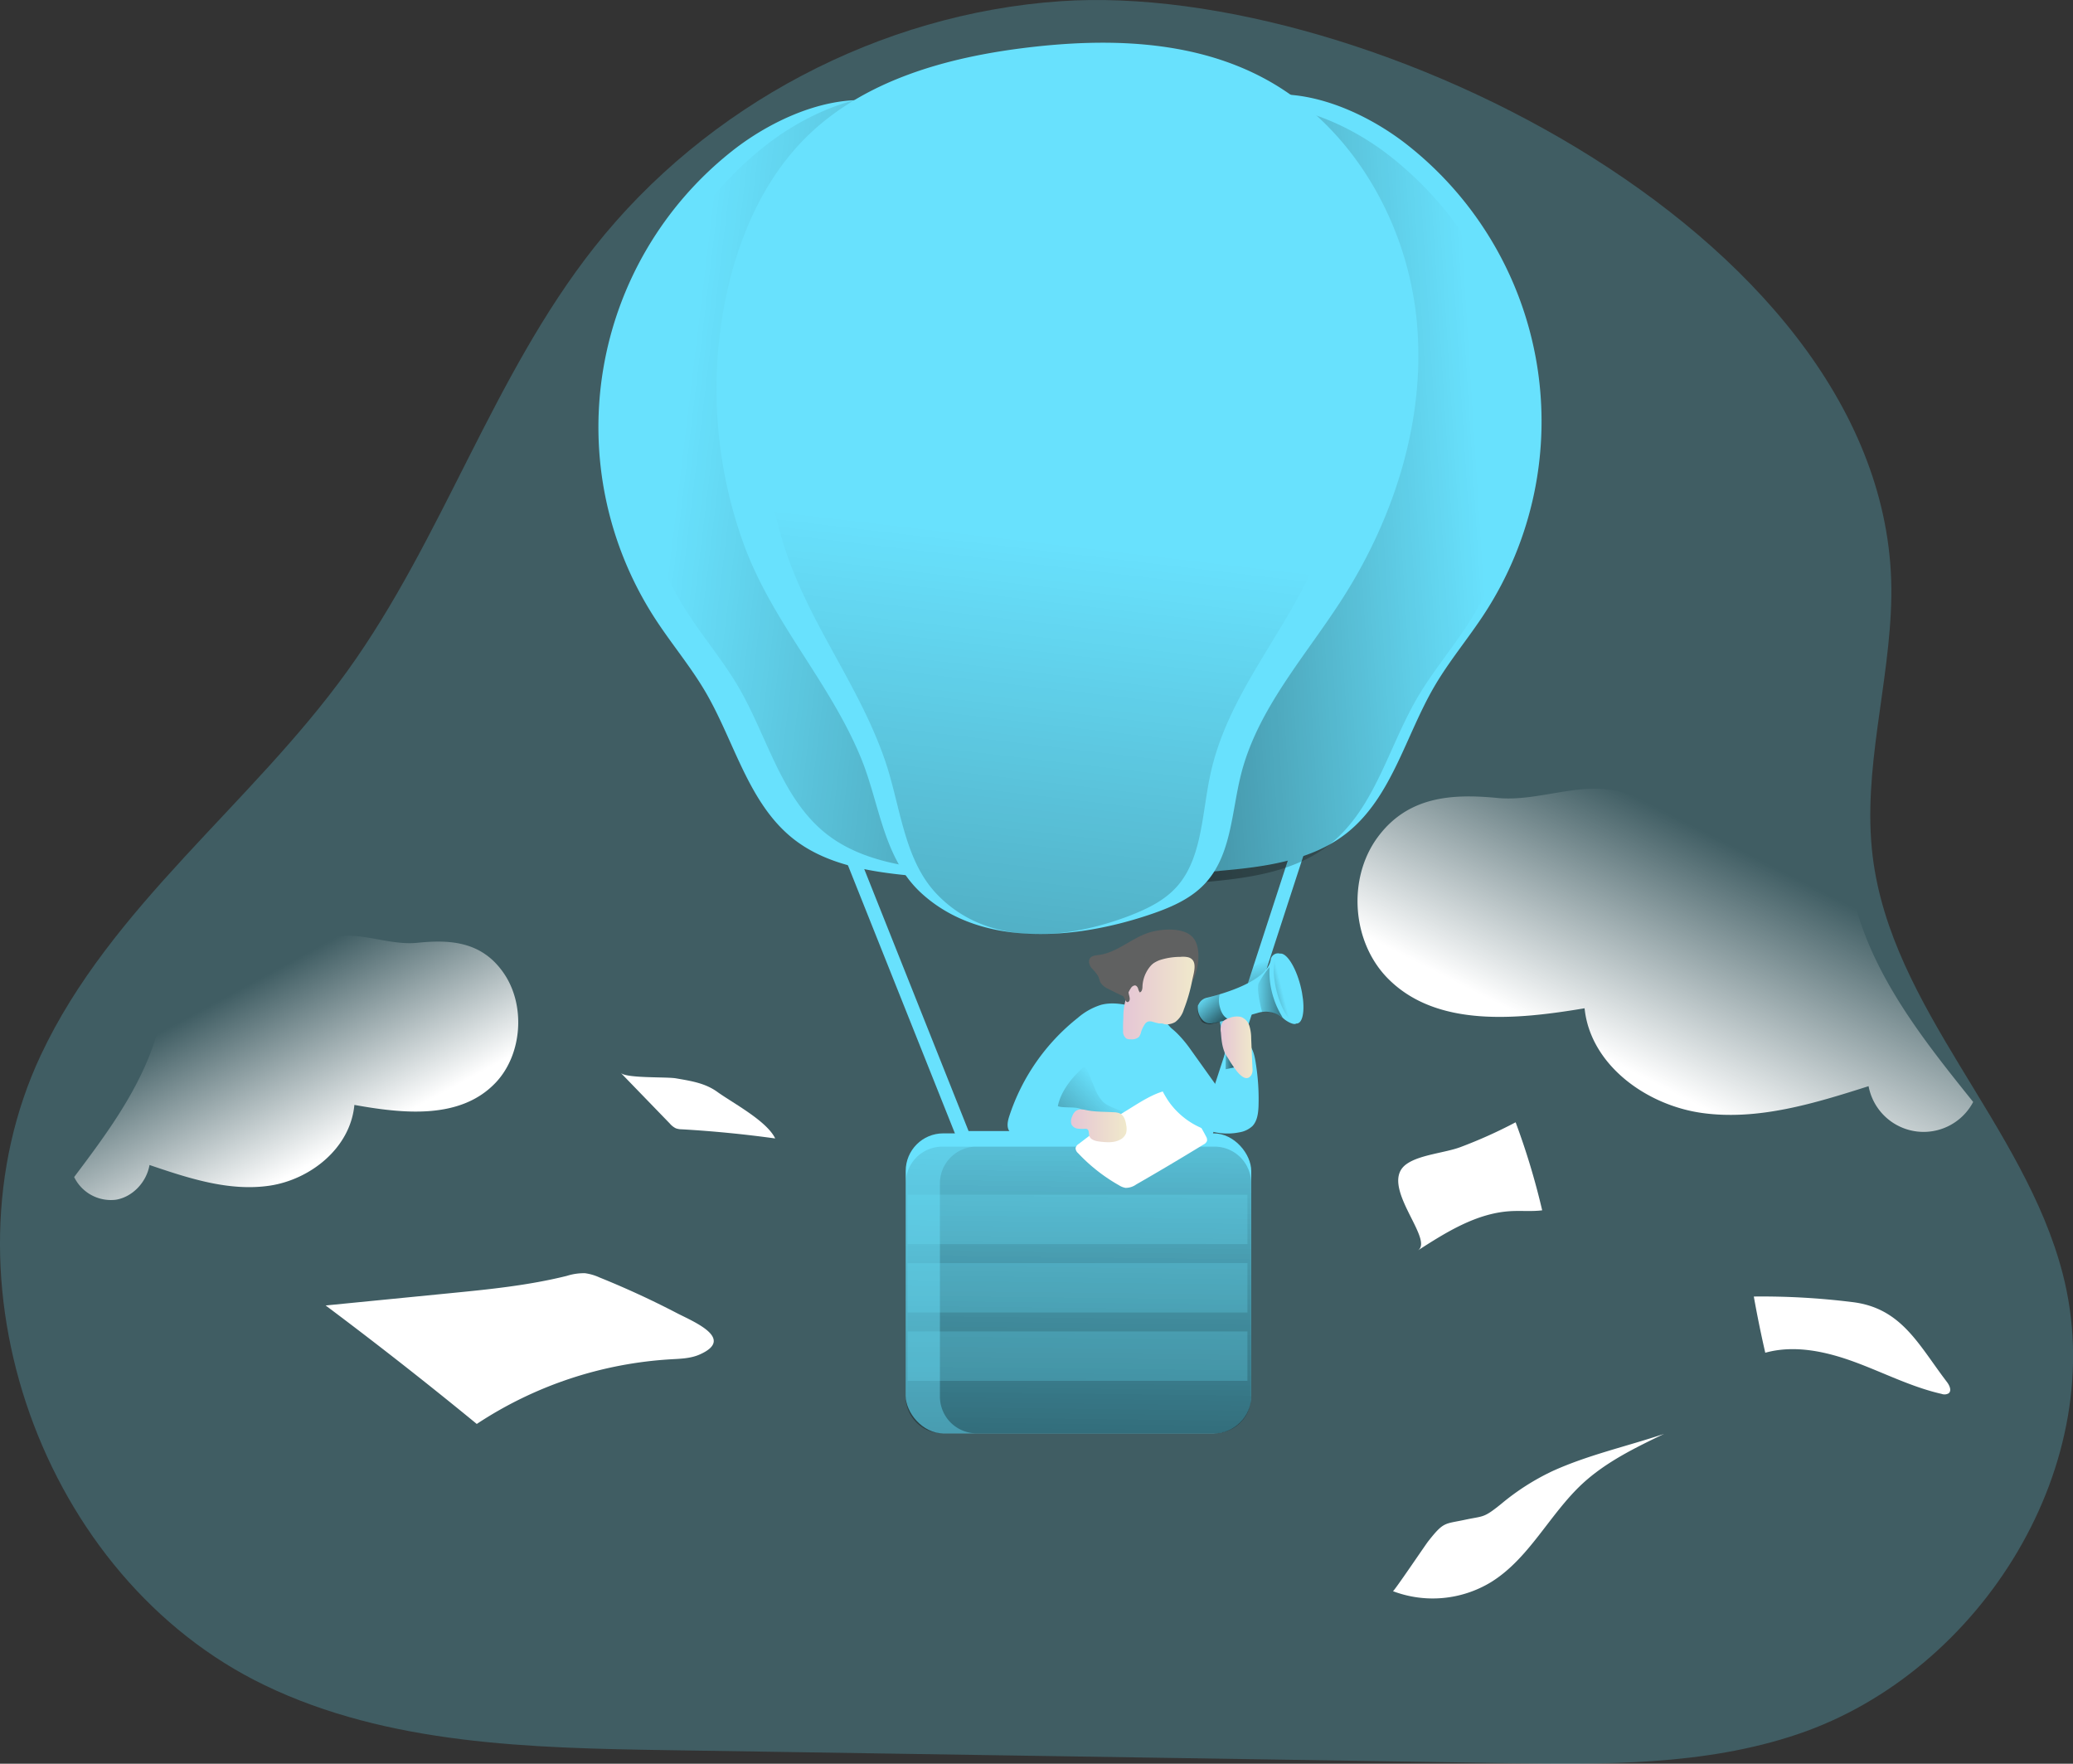 <svg id="Layer_1" data-name="Layer 1" xmlns="http://www.w3.org/2000/svg" xmlns:xlink="http://www.w3.org/1999/xlink" viewBox="0 0 681.59 579.8"><rect x="0" y="0" width="681.59" height="579.8" fill="#333333" stroke="none"/><defs><linearGradient id="linear-gradient" x1="410.24" y1="317.15" x2="418.14" y2="349.6" gradientUnits="userSpaceOnUse"><stop offset="0" stop-color="#010101" stop-opacity="0"/><stop offset="0.95" stop-color="#010101"/></linearGradient><linearGradient id="linear-gradient-2" x1="370.23" y1="369.69" x2="319.67" y2="419" xlink:href="#linear-gradient"/><linearGradient id="linear-gradient-3" x1="227.15" y1="158.23" x2="648.28" y2="209" xlink:href="#linear-gradient"/><linearGradient id="linear-gradient-4" x1="489.5" y1="166.32" x2="185.71" y2="185.46" xlink:href="#linear-gradient"/><linearGradient id="linear-gradient-5" x1="355.93" y1="100.08" x2="271.25" y2="819.84" gradientUnits="userSpaceOnUse"><stop offset="0.12" stop-color="#010101" stop-opacity="0"/><stop offset="0.95" stop-color="#010101"/></linearGradient><linearGradient id="linear-gradient-6" x1="358.85" y1="351.86" x2="353.86" y2="797.57" xlink:href="#linear-gradient"/><linearGradient id="linear-gradient-7" x1="364.48" y1="351.97" x2="359.49" y2="797.09" xlink:href="#linear-gradient"/><linearGradient id="linear-gradient-8" x1="372.61" y1="337.17" x2="396.13" y2="337.17" gradientUnits="userSpaceOnUse"><stop offset="0" stop-color="#e5c6d6"/><stop offset="0.42" stop-color="#ead4d0"/><stop offset="1" stop-color="#f0e9cb"/></linearGradient><linearGradient id="linear-gradient-9" x1="355.51" y1="379.16" x2="373.79" y2="379.16" xlink:href="#linear-gradient-8"/><linearGradient id="linear-gradient-10" x1="2204.71" y1="333.28" x2="2187.32" y2="338.56" gradientTransform="translate(-1242.18 -441.99) rotate(14.48) scale(0.82 1)" xlink:href="#linear-gradient"/><linearGradient id="linear-gradient-11" x1="2196.27" y1="335.13" x2="2206.32" y2="333.38" gradientTransform="matrix(0.8, 0.21, -0.25, 0.97, -1242.15, -441.87)" xlink:href="#linear-gradient"/><linearGradient id="linear-gradient-12" x1="2200.79" y1="334.41" x2="2193.73" y2="336.55" gradientTransform="translate(-1383.19) scale(0.82 1)" xlink:href="#linear-gradient"/><linearGradient id="linear-gradient-13" x1="2169.81" y1="338.66" x2="2181.81" y2="354.89" gradientTransform="translate(-1383.19) scale(0.82 1)" xlink:href="#linear-gradient"/><linearGradient id="linear-gradient-14" x1="2193.48" y1="335.16" x2="2218.93" y2="335.93" gradientTransform="translate(-1383.19) scale(0.82 1)" xlink:href="#linear-gradient"/><linearGradient id="linear-gradient-15" x1="401.1" y1="343.11" x2="408.9" y2="343.11" xlink:href="#linear-gradient"/><linearGradient id="linear-gradient-16" x1="404.73" y1="353.35" x2="415.17" y2="353.35" xlink:href="#linear-gradient-8"/><linearGradient id="linear-gradient-17" x1="574.32" y1="287.79" x2="535.62" y2="363.95" gradientUnits="userSpaceOnUse"><stop offset="0" stop-color="#fff" stop-opacity="0"/><stop offset="0.95" stop-color="#fff"/></linearGradient><linearGradient id="linear-gradient-18" x1="-728.23" y1="331.64" x2="-758.06" y2="390.36" gradientTransform="matrix(-0.94, 0, 0, 1, -597.51, 0)" xlink:href="#linear-gradient-17"/></defs><title>marketing 3</title><path d="M352.15,9.45c-59.39,4.06-116.52,34.2-153.41,80.92C165.4,132.61,149,186,117.58,229.63,86,273.52,39.71,307,16.74,356c-34.51,73.56.43,171.81,73.64,207.06,40.64,19.57,87.39,20.65,132.5,21.35L498,588.66c32.45.5,65.65.89,96.41-9.49,60.72-20.49,103.24-89.42,87.14-151.45-12.71-49-56.34-87-62.47-137.19-3.46-28.36,5.71-56.72,6.14-85.29C626.93,88.58,453.17,2.54,352.15,9.45Z" transform="translate(-3.36 -9.06)" fill="#68e1fd" opacity="0.24" style="isolation:isolate"/><path d="M401,385.31H318.79l-37.94-95.07,152.38-3.91Zm-79.18-4.43h76l29.32-90-139.74,3.59Z" transform="translate(-3.36 -9.06)" fill="#68e1fd"/><polygon points="417.69 314.79 411.92 317.86 406.51 334.82 411.61 331.38 417.69 314.79" fill="url(#linear-gradient)"/><path d="M376.87,340.18c-3.73-1-7.72-1.77-11.45-.8a21.36,21.36,0,0,0-7.71,4.31,68.32,68.32,0,0,0-22.53,32.37c-.54,1.69-.95,3.73.25,5.09.9,1,2.4,1.29,3.77,1.48q16.51,2.37,33.12,4a10.75,10.75,0,0,0,4-.12,8.45,8.45,0,0,0,3.4-2.25c5.31-5.23,7.6-12.56,9.7-19.6a29.57,29.57,0,0,0,1.73-9.12C391,346.88,384.9,342.39,376.87,340.18Z" transform="translate(-3.36 -9.06)" fill="#68e1fd"/><path d="M360.24,359.4l3,7.16a13.07,13.07,0,0,0,2.73,4.64c1.79,1.72,4.36,2.28,6.63,3.3a16.89,16.89,0,0,1,7.19,6.12,73.75,73.75,0,0,1-13-.53,13.23,13.23,0,0,1-3.89-1c-2.41-1.13-1.73-4.08-4.05-5.39-1.66-.94-5.94-.3-7.67-1C352.14,367.64,356.29,362.59,360.24,359.4Z" transform="translate(-3.36 -9.06)" fill="url(#linear-gradient-2)"/><path d="M244.24,58.57a115.69,115.69,0,0,0-25.47,153.89c5.34,8.23,11.72,15.77,16.65,24.24,9.47,16.28,14,36.37,28.71,48.06,11.48,9.1,26.88,11.14,41.48,12.42a17.12,17.12,0,0,0,7.17-.38c5.15-1.77,7.46-7.76,8.19-13.15,2-14.86-2.86-29.65-6.75-44.13A345.32,345.32,0,0,1,307.42,92c2.55-14.83,10.49-41.2-8.63-48C280.55,37.54,258.34,47.47,244.24,58.57Z" transform="translate(-3.36 -9.06)" fill="#68e1fd"/><path d="M255.06,56.91A115.69,115.69,0,0,0,229.59,210.8c5.34,8.22,11.72,15.76,16.65,24.24,9.47,16.27,14,36.36,28.71,48.06,11.48,9.1,26.88,11.14,41.48,12.42a17.29,17.29,0,0,0,7.17-.39c5.15-1.77,7.45-7.75,8.19-13.15,2-14.85-2.86-29.65-6.75-44.13a345.32,345.32,0,0,1-6.8-147.57c2.55-14.82,10.49-41.19-8.63-47.95C291.37,35.88,269.16,45.8,255.06,56.91Z" transform="translate(-3.36 -9.06)" fill="url(#linear-gradient-3)"/><path d="M466.09,56.7a115.69,115.69,0,0,1,25.47,153.89c-5.34,8.23-11.72,15.76-16.65,24.24-9.47,16.27-14,36.37-28.71,48.06-11.48,9.1-26.89,11.14-41.48,12.42a17.51,17.51,0,0,1-7.18-.38c-5.14-1.78-7.45-7.76-8.18-13.15-2-14.86,2.86-29.66,6.75-44.14A345.31,345.31,0,0,0,402.9,90.07c-2.55-14.82-10.48-41.19,8.64-47.95C429.77,35.67,452,45.6,466.09,56.7Z" transform="translate(-3.36 -9.06)" fill="#68e1fd"/><path d="M460.47,60.45a115.69,115.69,0,0,1,25.47,153.89c-5.34,8.22-11.72,15.76-16.65,24.24-9.47,16.27-14,36.36-28.71,48.06-11.48,9.1-26.88,11.14-41.48,12.42a17.29,17.29,0,0,1-7.17-.39c-5.15-1.77-7.45-7.75-8.19-13.15-2-14.85,2.86-29.65,6.75-44.13a345.32,345.32,0,0,0,6.8-147.57c-2.55-14.83-10.49-41.2,8.63-48C424.16,39.42,446.37,49.34,460.47,60.45Z" transform="translate(-3.36 -9.06)" fill="url(#linear-gradient-4)"/><path d="M242.91,102.81c4.3-17.91,12.22-35.35,25.25-48.37,18.92-18.92,46.38-26.54,72.95-29.74,25.68-3.09,52.82-2.51,75.93,9.11,29.33,14.74,48.28,46.28,51.94,78.9s-6.68,65.81-24.42,93.42c-12,18.7-27.68,35.89-33.14,57.44-3.14,12.36-3.13,26.48-11.77,35.85-4.95,5.38-12,8.24-18.94,10.54-23.35,7.75-54.43,10.9-74.3-7.18-12.65-11.5-13.74-29.28-19.89-44.35-10.21-25-29.3-44.85-38.6-70.42A149.39,149.39,0,0,1,242.91,102.81Z" transform="translate(-3.36 -9.06)" fill="#68e1fd"/><path d="M256.71,102.81c3.68-17.91,10.48-35.35,21.66-48.37C294.62,35.52,318.19,27.9,341,24.7c22.05-3.09,45.34-2.51,65.18,9.11,25.17,14.74,41.43,46.28,44.58,78.9s-5.74,65.81-21,93.42C419.47,224.83,406,242,401.34,263.57c-2.69,12.36-2.69,26.48-10.1,35.85C387,304.8,380.93,307.66,375,310c-20,7.75-46.71,10.9-63.78-7.18-10.85-11.5-11.79-29.28-17.07-44.35C285.38,233.45,269,213.58,261,188A172.66,172.66,0,0,1,256.71,102.81Z" transform="translate(-3.36 -9.06)" fill="url(#linear-gradient-5)"/><rect x="297.79" y="372.58" width="113.61" height="98.63" rx="12.35" fill="#68e1fd"/><path d="M414.74,398v70.15a12.08,12.08,0,0,1-12.06,12.1H313.24a12.08,12.08,0,0,1-12.1-12.1V398A12.08,12.08,0,0,1,313.24,386h89.44A12.07,12.07,0,0,1,414.74,398Z" transform="translate(-3.36 -9.06)" fill="url(#linear-gradient-6)"/><path d="M414.74,398v70.15a12.08,12.08,0,0,1-12.06,12.1H324.46a12.08,12.08,0,0,1-12.06-12.1V398A12.07,12.07,0,0,1,324.46,386h78.22A12.07,12.07,0,0,1,414.74,398Z" transform="translate(-3.36 -9.06)" fill="url(#linear-gradient-7)"/><path d="M389.08,367.32a68,68,0,0,1,10.78,15.27,2.17,2.17,0,0,1,.35,1.55,2.2,2.2,0,0,1-1.13,1.16q-11,6.74-22.14,13.14a6,6,0,0,1-3.5,1.12,5.69,5.69,0,0,1-2.12-.83,56.69,56.69,0,0,1-13.49-10.58,2.25,2.25,0,0,1-.83-1.69,2.31,2.31,0,0,1,1.1-1.39,181.11,181.11,0,0,1,15-10.52C377.38,372,383.87,367.32,389.08,367.32Z" transform="translate(-3.36 -9.06)" fill="#fff"/><path d="M380.65,315.8c-5.56,1.95-10.19,6.46-16,7.19-1.06.14-2.29.22-2.91,1.09s-.22,2.28.49,3.19a15.85,15.85,0,0,1,2.19,2.68c.35.71.45,1.53.85,2.22a5.85,5.85,0,0,0,2.53,2c4.91,2.52,10.13,5.11,15.64,4.77a15.13,15.13,0,0,0,12-7.42c1.94-3.42,3-10.39.46-13.88C392.91,313.56,384.71,314.38,380.65,315.8Z" transform="translate(-3.36 -9.06)" fill="#606161"/><path d="M392.6,340.91a8.06,8.06,0,0,1-2.85,4.15,6,6,0,0,1-3.64.72,22.35,22.35,0,0,1-3.68-.79,2.71,2.71,0,0,0-1.71-.06,2.42,2.42,0,0,0-1.06,1,9.79,9.79,0,0,0-1.11,2.36,4.18,4.18,0,0,1-.73,1.65,3.5,3.5,0,0,1-2.63.78,3.07,3.07,0,0,1-1.48-.24,2.86,2.86,0,0,1-1.08-2.57c-.06-1.42,0-2.85.08-4.27a21.47,21.47,0,0,1,1.27-7.53,19.68,19.68,0,0,1,2.12-3.56c2.26-3.19,4.85-6.42,8.5-7.84a22,22,0,0,1,6.87-1.09,8.08,8.08,0,0,1,2.55.13c3.37.92,1.8,5.17,1.33,7.61A55.25,55.25,0,0,1,392.6,340.91Z" transform="translate(-3.36 -9.06)" fill="url(#linear-gradient-8)"/><path d="M379,333.25c0,.8-.13,1.84-.9,2.05a4.26,4.26,0,0,1-.57-1.35c-.18-.45-.53-.92-1-.94a1.44,1.44,0,0,0-.74.26,2.65,2.65,0,0,0-1.32,1.59c-.2,1,.55,2,.28,3-.1.36-.44.72-.8.61a1,1,0,0,1-.47-.47,28.72,28.72,0,0,1-1.87-3.82,5.19,5.19,0,0,1-.43-1.49,4.22,4.22,0,0,1,.29-1.75,10.43,10.43,0,0,1,3.41-4.48,30.1,30.1,0,0,1,4.85-3c1.1-.6,3.55-2,4.81-1s-.76,2.21-1.43,2.75A11.09,11.09,0,0,0,379,333.25Z" transform="translate(-3.36 -9.06)" fill="#606161"/><path d="M394.53,353.66l10,14a3.33,3.33,0,0,0,2.15-2.83,12.46,12.46,0,0,0-.3-3.74,29.7,29.7,0,0,1-.36-5.65,6,6,0,0,1,1.12-3.87c1.63-1.9,4.93-1.33,6.63.51s2.2,4.45,2.55,6.93a74,74,0,0,1,.83,13.87c-.11,2.28-.44,4.73-2,6.37a8.27,8.27,0,0,1-4.4,2.07c-8.7,1.75-17.94-2.82-23.06-10.07a32.36,32.36,0,0,1-5.53-21.36C383.24,339.81,391.71,349.71,394.53,353.66Z" transform="translate(-3.36 -9.06)" fill="#68e1fd"/><path d="M342.07,371.4c-.56,1.88-1,4.08.17,5.67s3.31,1.84,5.23,2l5.43.42c3.25.25,7,.3,9.15-2.16a10.63,10.63,0,0,0,1.69-3.34,3.51,3.51,0,0,0,.27-2.45c-.3-.72-1-1.15-1.58-1.68-2.24-2.14-1.79-5.92-.24-8.6s3.95-4.79,5.47-7.48a13.63,13.63,0,0,0,1.76-6,3.42,3.42,0,0,0-.22-1.65,3.29,3.29,0,0,0-1.56-1.38C353.86,337.77,344.68,362.64,342.07,371.4Z" transform="translate(-3.36 -9.06)" fill="none"/><path d="M369.61,374.71a5,5,0,0,1,2,.4c1.38.69,1.84,2.4,2.06,3.93a5.57,5.57,0,0,1-.07,2.57,4,4,0,0,1-2,2.13c-2,1.06-4.38.87-6.61.61-1.43-.16-3.16-.6-3.51-2-.18-.75,0-1.79-.7-2.11a1.4,1.4,0,0,0-.61-.1,13.15,13.15,0,0,1-2.51-.06,2.68,2.68,0,0,1-2-1.37,3.41,3.41,0,0,1,.17-2.52c.87-2.38,2.3-2.73,4.5-2.23C363.31,374.63,366.59,374.5,369.61,374.71Z" transform="translate(-3.36 -9.06)" fill="url(#linear-gradient-9)"/><path d="M397.58,339a3.86,3.86,0,0,1,2.48-1.91c4.9-1.17,20.24-5.41,21.13-12.72a2.45,2.45,0,0,1,2.69-1.89c2.4,0,6.22,22.6,5.58,23.09s-2.83-.56-4-1.61a8.81,8.81,0,0,0-8.62-1.9c-1.94.6-5.47,1.42-8.77,2.13-2.37.51-4.62,1-6.07,1.26a3.42,3.42,0,0,1-3.3-1.15,5.82,5.82,0,0,1-1.44-4.76S397.41,339.33,397.58,339Z" transform="translate(-3.36 -9.06)" fill="#68e1fd"/><ellipse cx="427.03" cy="334.04" rx="4.02" ry="11.84" transform="translate(-73.31 108.32) rotate(-14.48)" fill="#68e1fd"/><ellipse cx="427.03" cy="334.04" rx="4.02" ry="11.84" transform="translate(-73.31 108.32) rotate(-14.48)" fill="url(#linear-gradient-10)"/><ellipse cx="426.59" cy="334.18" rx="1.21" ry="3.56" transform="matrix(0.97, -0.25, 0.25, 0.97, -73.36, 108.21)" fill="url(#linear-gradient-11)"/><path d="M425.7,330.73l-3.06.4s1.17,7.37,2.47,8l2.09-1.54Z" transform="translate(-3.36 -9.06)" fill="url(#linear-gradient-12)"/><path d="M404.51,340.37s.83,3.74,3.6,3.84l-6.85,1.55s-2.45-.14-2.93-1.13-2.92-4.4.52-7.06l5.52-1.69A8.53,8.53,0,0,0,404.51,340.37Z" transform="translate(-3.36 -9.06)" fill="url(#linear-gradient-13)"/><path d="M420.77,327a28.5,28.5,0,0,0,4.33,16.57,10.07,10.07,0,0,0-6.78-1.83s-2-7.39-1.13-9.45A30.48,30.48,0,0,1,420.77,327Z" transform="translate(-3.36 -9.06)" fill="url(#linear-gradient-14)"/><polygon points="401.1 335.86 403.05 346.99 402.97 351.51 408.9 350.21 408.18 345.74 405.68 334.71 401.1 335.86" fill="#68e1fd"/><polygon points="401.1 335.86 403.05 346.99 402.97 351.51 408.9 350.21 408.18 345.74 405.68 334.71 401.1 335.86" fill="url(#linear-gradient-15)"/><path d="M406.83,356.46c-1.58-2.29-1.84-5.21-2.05-8a4.88,4.88,0,0,1,.63-3.52,4.56,4.56,0,0,1,2.25-1.25,6.28,6.28,0,0,1,3.77-.31,4.62,4.62,0,0,1,2.72,2.92,14,14,0,0,1,.59,4.07l.18,4.31.24,5.62a3.63,3.63,0,0,1-.35,2.14C412.27,366.37,407.89,358,406.83,356.46Z" transform="translate(-3.36 -9.06)" fill="url(#linear-gradient-16)"/><path d="M501.69,378a237.37,237.37,0,0,1,8.73,28.94c-3.42.43-6.88.08-10.32.27-11.18.62-21.16,6.87-30.57,12.93,5.66-3.65-13.39-21.8-3.59-28.49,4.32-3,12.57-3.61,17.6-5.49A156.23,156.23,0,0,0,501.69,378Z" transform="translate(-3.36 -9.06)" fill="#fff"/><path d="M200.45,429a16.72,16.72,0,0,0-4.72-1.38,18.34,18.34,0,0,0-6,.87C177,431.66,164,432.94,151,434.22l-40.57,4q25.28,18.92,49.69,38.95A129.56,129.56,0,0,1,224,455.91c3.18-.18,6.45-.27,9.36-1.55,11.93-5.24-2.1-10.85-7.5-13.66Q213.44,434.24,200.45,429Z" transform="translate(-3.36 -9.06)" fill="#fff"/><path d="M513.7,492.72c11.76-5.37,24.51-8.16,36.78-12.28-9.45,4.54-19,9.18-26.74,16.29-10.9,10.07-17.54,24.66-30.17,32.46a36.9,36.9,0,0,1-32.22,2.95c.33.12,10.52-15,11.57-16.36,5.18-6.59,5.38-5.66,12.11-7.11,6.22-1.33,6-.46,11.8-5.12A78.61,78.61,0,0,1,513.7,492.72Z" transform="translate(-3.36 -9.06)" fill="#fff"/><path d="M207.46,361.75l16.12,16.65a6.16,6.16,0,0,0,2,1.58,5.87,5.87,0,0,0,2,.33c10.25.59,20.49,1.6,30.66,3-2.8-5.8-13.87-11.59-19-15.28-4-2.9-8.56-3.6-13.59-4.47C222.54,363,209.26,363.61,207.46,361.75Z" transform="translate(-3.36 -9.06)" fill="#fff"/><path d="M456.27,284.37c-10,13.67-8.41,34.62,3.63,46.57,16,15.94,42.16,13.32,64.46,9.58,1.87,18.53,20.25,31.89,38.7,34.43s36.93-3.18,54.68-8.82a18.41,18.41,0,0,0,34.39,5.19c-11.54-14.38-23.17-28.9-31.36-45.41s-12.75-35.43-9.28-53.53c1.25-6.54,2.66-15.13-3.23-18.25a12.83,12.83,0,0,0-5.93-1.1,78.07,78.07,0,0,0-43.43,12.69c-3.86,2.53-7.79,5.52-12.39,5.78-3.7.21-7.22-1.38-10.81-2.26-13.22-3.25-26.68,3.44-40,2.14C480.58,269.92,466.18,270.88,456.27,284.37Z" transform="translate(-3.36 -9.06)" fill="url(#linear-gradient-17)"/><path d="M169,329c7.25,10.54,6.07,26.69-2.61,35.91-11.58,12.29-30.42,10.27-46.51,7.38-1.34,14.29-14.6,24.59-27.91,26.55s-26.64-2.45-39.45-6.8c-1,5.74-5.66,10.55-11.07,11.42A13.43,13.43,0,0,1,27.74,396c8.33-11.08,16.72-22.28,22.63-35s9.19-27.31,6.69-41.27c-.9-5-1.91-11.66,2.33-14.07a8.86,8.86,0,0,1,4.28-.85A53.72,53.72,0,0,1,95,314.63c2.79,1.95,5.62,4.25,8.94,4.45,2.66.16,5.2-1.06,7.8-1.74,9.53-2.51,19.24,2.65,28.88,1.65C151.5,317.86,161.88,318.6,169,329Z" transform="translate(-3.36 -9.06)" fill="url(#linear-gradient-18)"/><path d="M612.32,437.1A240.3,240.3,0,0,0,580,435.28q1.66,9.29,3.77,18.48c9.72-2.7,20.14-.38,29.6,3.12s18.54,8.18,28.38,10.41a2.72,2.72,0,0,0,2.31-.19c1.09-.88.28-2.62-.57-3.74C634.18,451.19,628.59,439,612.32,437.1Z" transform="translate(-3.36 -9.06)" fill="#fff"/><rect x="298.42" y="392.76" width="111.73" height="16.23" fill="#68e1fd" opacity="0.24" style="isolation:isolate"/><rect x="298.42" y="415.24" width="111.73" height="16.23" fill="#68e1fd" opacity="0.24" style="isolation:isolate"/><rect x="298.42" y="437.71" width="111.73" height="16.23" fill="#68e1fd" opacity="0.24" style="isolation:isolate"/></svg>